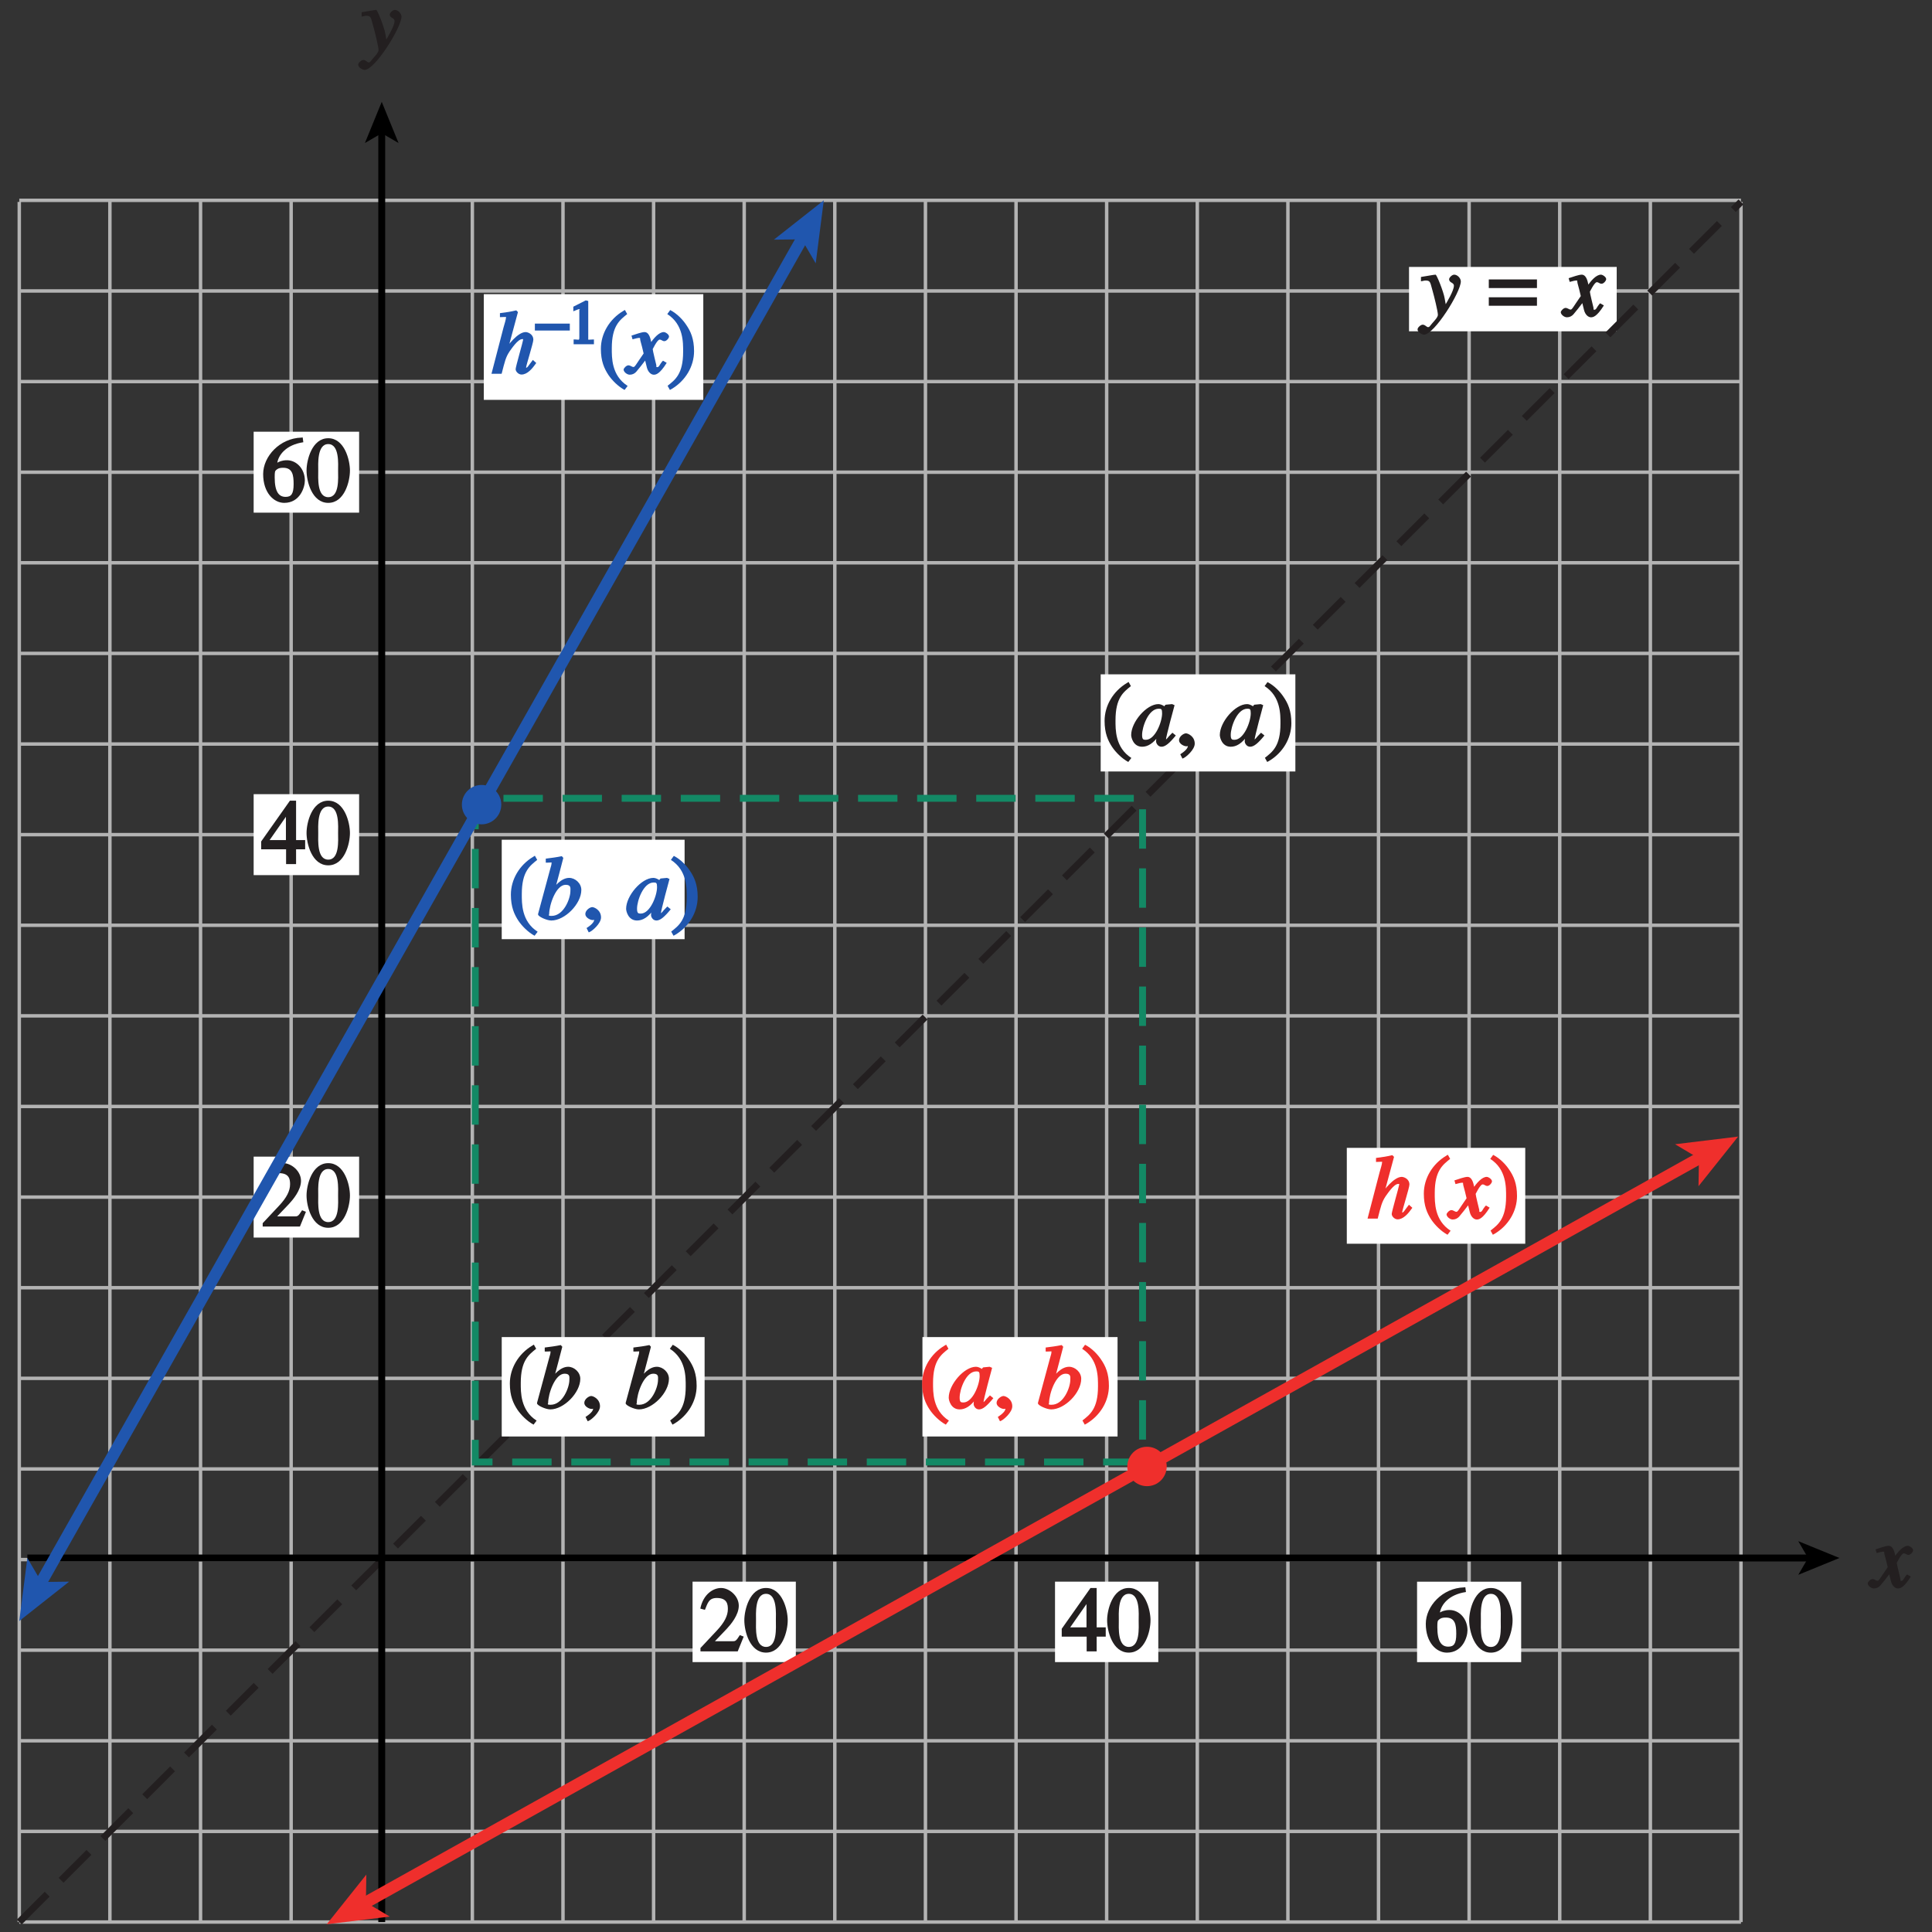 <?xml version="1.0" encoding="UTF-8"?>
<svg xmlns="http://www.w3.org/2000/svg" xmlns:xlink="http://www.w3.org/1999/xlink" width="196.157pt" height="196.157pt" viewBox="0 0 196.157 196.157" version="1.1">
<rect x="0" y="0" width="196.157" height="196.157" fill="#333333" stroke="none"/>
<defs>
<g>
<symbol overflow="visible" id="glyph0-0">
<path style="stroke:none;" d=""/>
</symbol>
<symbol overflow="visible" id="glyph0-1">
<path style="stroke:none;" d="M 0.141 -3.594 C 0.25 -3.625 0.312 -3.641 0.438 -3.641 C 0.953 -3.641 0.891 -3.391 1.141 -2.562 C 1.281 -2.078 1.672 -0.5 1.672 -0.156 C 1.672 0.078 1.344 0.422 1.109 0.688 C 0.812 1.047 0.812 1.094 0.672 1.094 C 0.516 1.094 0.391 0.844 0.125 0.844 C -0.062 0.844 -0.391 1.125 -0.391 1.312 C -0.391 1.688 0.172 1.859 0.25 1.859 C 1.312 1.859 4 -2.469 4 -3.547 C 4 -3.875 3.656 -4.234 3.328 -4.234 C 3.094 -4.234 2.812 -3.922 2.812 -3.781 C 2.812 -3.375 3.297 -3.469 3.297 -3.109 C 3.297 -2.625 2.641 -1.516 2.25 -0.875 L 2.547 -0.781 L 2.359 -1.828 C 2.25 -2.5 1.547 -4.25 1.438 -4.234 C 1.266 -4.234 0.562 -4.094 -0.047 -4 L -0.047 -3.562 Z M 0.141 -3.594 "/>
</symbol>
<symbol overflow="visible" id="glyph0-2">
<path style="stroke:none;" d=""/>
</symbol>
<symbol overflow="visible" id="glyph0-3">
<path style="stroke:none;" d="M 5.312 -3.75 L 0.594 -3.75 L 0.594 -2.875 L 5.484 -2.875 L 5.484 -3.75 Z M 5.312 -1.938 L 0.594 -1.938 L 0.594 -1.078 L 5.484 -1.078 L 5.484 -1.938 Z M 5.312 -1.938 "/>
</symbol>
<symbol overflow="visible" id="glyph0-4">
<path style="stroke:none;" d="M 3.484 -1.234 C 3.25 -0.969 3.188 -0.672 3 -0.672 C 2.828 -0.672 2.938 -0.75 2.891 -0.906 C 2.844 -1.125 2.531 -2.344 2.531 -2.516 L 2.484 -2.406 C 2.484 -2.406 2.984 -3.469 3.234 -3.469 C 3.438 -3.469 3.5 -3.312 3.719 -3.312 C 3.938 -3.312 4.188 -3.625 4.188 -3.781 C 4.188 -4 3.828 -4.234 3.656 -4.234 C 3.188 -4.234 2.641 -3.656 2.172 -2.922 L 2.469 -2.812 L 2.359 -3.312 C 2.203 -4.109 1.906 -4.234 1.703 -4.234 C 1.406 -4.234 0.812 -4.016 0.375 -3.875 L 0.484 -3.5 C 0.906 -3.609 1.031 -3.641 1.109 -3.641 C 1.344 -3.641 1.203 -3.641 1.281 -3.359 C 1.297 -3.328 1.609 -2.125 1.609 -2.062 C 0.844 -0.969 0.734 -0.688 0.578 -0.688 C 0.422 -0.688 0.266 -0.859 0.062 -0.859 C -0.141 -0.859 -0.422 -0.562 -0.422 -0.422 C -0.422 -0.203 -0.094 0.094 0.203 0.094 C 0.484 0.094 0.703 -0.031 0.859 -0.203 C 1.156 -0.547 1.531 -1.031 1.766 -1.344 L 1.938 -0.641 C 2.062 -0.156 2.375 0.094 2.641 0.094 C 2.844 0.094 3.219 0.062 3.953 -1.109 L 3.578 -1.328 Z M 3.484 -1.234 "/>
</symbol>
<symbol overflow="visible" id="glyph0-5">
<path style="stroke:none;" d="M 4.062 -1.281 C 3.719 -0.859 3.625 -0.609 3.453 -0.609 C 3.375 -0.609 3.469 -0.547 3.469 -0.641 C 3.469 -0.844 4.203 -3.141 4.203 -3.453 C 4.203 -4.047 3.625 -4.234 3.422 -4.234 C 2.609 -4.234 1.562 -2.812 1.375 -2.516 L 1.578 -2.328 L 2.641 -6.266 L 2.469 -6.438 C 1.938 -6.312 1.469 -6.234 0.812 -6.156 L 0.812 -5.75 L 1.234 -5.766 C 1.531 -5.766 1.422 -5.781 1.422 -5.672 C 1.422 -5.531 1.281 -5.062 1.172 -4.688 L -0.047 0 L 0.984 0 C 1.312 -1.266 1.391 -1.672 1.797 -2.281 C 1.984 -2.531 2.625 -3.516 3.062 -3.516 C 3.219 -3.516 3.156 -3.562 3.156 -3.406 C 3.156 -3.281 2.406 -0.703 2.406 -0.469 C 2.406 -0.219 2.703 0.078 3 0.078 C 3.594 0.078 4.094 -0.516 4.5 -1.094 L 4.156 -1.406 Z M 4.062 -1.281 "/>
</symbol>
<symbol overflow="visible" id="glyph0-6">
<path style="stroke:none;" d="M 4.047 -1.219 C 3.641 -0.828 3.594 -0.641 3.453 -0.641 C 3.391 -0.641 3.5 -0.562 3.5 -0.625 C 3.5 -0.906 4.328 -3.969 4.375 -4.125 L 4.125 -4.234 L 3.469 -4.172 L 3.359 -4.062 L 3.297 -3.75 L 3.594 -3.75 C 3.578 -3.875 3.109 -4.234 2.734 -4.234 C 1.531 -4.234 -0.031 -2.422 -0.031 -1.094 C -0.031 -0.844 0.188 0.094 1.078 0.094 C 1.625 0.094 2.219 -0.203 2.859 -1.156 L 2.656 -1.359 C 2.531 -0.875 2.5 -0.641 2.5 -0.438 C 2.5 -0.281 2.672 0.094 3.047 0.094 C 3.438 0.094 3.859 -0.266 4.5 -1.047 L 4.156 -1.328 Z M 1.078 -1.109 C 1.078 -1.922 1.719 -3.766 2.766 -3.766 C 3.031 -3.766 3.109 -3.734 3.109 -3.297 C 3.109 -2.422 2.406 -0.609 1.453 -0.609 C 1.203 -0.609 1.078 -0.641 1.078 -1.109 Z M 1.078 -1.109 "/>
</symbol>
<symbol overflow="visible" id="glyph0-7">
<path style="stroke:none;" d="M 3.312 -2.891 C 3.312 -2.141 2.641 -0.375 1.406 -0.375 C 0.984 -0.375 1.156 -0.484 1.156 -0.547 C 1.156 -1.484 1.844 -3.531 2.828 -3.531 C 3.406 -3.531 3.312 -3.172 3.312 -2.891 Z M 0.984 -5.781 C 1.516 -5.781 1.391 -5.875 1.391 -5.656 C 1.391 -5.531 1.312 -5.344 1.25 -5.094 L 0.031 -0.578 L 0.031 -0.516 C 0.031 -0.312 0.906 0.094 1.375 0.094 C 2.75 0.094 4.422 -1.594 4.422 -3.016 C 4.422 -3.672 3.812 -4.234 3.188 -4.234 C 2.375 -4.234 1.688 -3.359 1.438 -2.984 L 1.688 -2.875 C 1.969 -3.828 2.391 -5.5 2.594 -6.266 L 2.438 -6.438 C 1.906 -6.328 1.438 -6.266 0.812 -6.188 L 0.812 -5.781 Z M 0.984 -5.781 "/>
</symbol>
<symbol overflow="visible" id="glyph1-0">
<path style="stroke:none;" d=""/>
</symbol>
<symbol overflow="visible" id="glyph1-1">
<path style="stroke:none;" d="M 0.062 -1.391 L 3.406 -1.391 L 3.406 -2.094 L -0.141 -2.094 L -0.141 -1.391 Z M 0.062 -1.391 "/>
</symbol>
<symbol overflow="visible" id="glyph2-0">
<path style="stroke:none;" d=""/>
</symbol>
<symbol overflow="visible" id="glyph2-1">
<path style="stroke:none;" d="M 0.703 0 L 2.562 0 L 2.562 -0.484 C 1.906 -0.484 1.984 -0.359 1.984 -0.641 L 1.984 -4.391 L 1.734 -4.453 L 0.469 -3.812 L 0.469 -3.344 C 1 -3.562 1 -3.562 1.078 -3.562 C 1.281 -3.562 1.078 -3.594 1.078 -3.469 L 1.078 -0.75 C 1.078 -0.312 1.062 -0.5 0.5 -0.484 L 0.5 0 Z M 0.703 0 "/>
</symbol>
<symbol overflow="visible" id="glyph3-0">
<path style="stroke:none;" d=""/>
</symbol>
<symbol overflow="visible" id="glyph3-1">
<path style="stroke:none;" d="M 2.531 -6.375 C 1.141 -5.547 0.266 -4.078 0.266 -2.531 C 0.266 -1.281 0.609 -0.516 1.047 0.141 C 1.391 0.641 1.984 1.266 2.672 1.641 L 2.984 1.234 C 1.328 0.172 1.375 -1.672 1.375 -2.594 C 1.375 -4.875 2.188 -5.453 2.938 -6.062 L 2.703 -6.484 Z M 2.531 -6.375 "/>
</symbol>
<symbol overflow="visible" id="glyph3-2">
<path style="stroke:none;" d="M 0.453 1.547 C 1.859 0.719 2.734 -0.75 2.734 -2.297 C 2.734 -3.547 2.391 -4.312 1.938 -4.969 C 1.609 -5.469 1.016 -6.109 0.312 -6.469 L 0.016 -6.062 C 1.672 -5 1.625 -3.156 1.625 -2.234 C 1.625 0.047 0.797 0.625 0.047 1.219 L 0.281 1.641 Z M 0.453 1.547 "/>
</symbol>
<symbol overflow="visible" id="glyph3-3">
<path style="stroke:none;" d="M 4.281 -1.578 L 4.094 -1.656 C 3.688 -1.016 3.641 -1.031 3.297 -1.031 L 1.562 -1.031 L 2.781 -2.312 C 3.172 -2.734 3.984 -3.688 3.984 -4.641 C 3.984 -5.641 3 -6.438 2.188 -6.438 C 1.391 -6.438 0.375 -5.812 0.078 -4.344 L 0.547 -4.219 C 0.828 -4.906 0.938 -5.422 1.75 -5.422 C 2.812 -5.422 2.875 -4.766 2.875 -4.297 C 2.875 -3.625 2.531 -2.938 1.75 -2.109 L 0.094 -0.344 L 0.094 0 L 3.875 0 L 4.484 -1.5 Z M 4.281 -1.578 "/>
</symbol>
<symbol overflow="visible" id="glyph3-4">
<path style="stroke:none;" d="M 2.25 -5.844 C 3.406 -5.844 3.25 -3.766 3.25 -3.156 C 3.25 -2.438 3.406 -0.453 2.25 -0.453 C 1.094 -0.453 1.234 -2.422 1.234 -3.156 C 1.234 -3.766 1.094 -5.844 2.25 -5.844 Z M 2.25 -6.438 C 0.594 -6.438 0.047 -4.219 0.047 -3.156 C 0.047 -2.062 0.594 0.125 2.25 0.125 C 3.906 0.125 4.453 -2.062 4.453 -3.156 C 4.453 -4.219 3.906 -6.438 2.25 -6.438 Z M 2.25 -6.438 "/>
</symbol>
<symbol overflow="visible" id="glyph3-5">
<path style="stroke:none;" d="M 4.25 -2.438 L 3.484 -2.438 L 3.484 -6.438 L 2.859 -6.438 L -0.062 -2.297 L -0.062 -1.5 L 2.469 -1.5 L 2.469 0 L 3.484 0 L 3.484 -1.5 L 4.406 -1.5 L 4.406 -2.438 Z M 2.625 -2.438 L 0.797 -2.438 L 2.688 -5.141 L 2.453 -5.141 L 2.453 -2.438 Z M 2.625 -2.438 "/>
</symbol>
<symbol overflow="visible" id="glyph3-6">
<path style="stroke:none;" d="M 4.016 -6.5 C 1.844 -6.438 0.141 -4.609 0.141 -2.797 C 0.141 -0.906 1.219 0.125 2.281 0.125 C 3.891 0.125 4.375 -1.469 4.375 -2.141 C 4.375 -3.344 3.516 -4.203 2.562 -4.203 C 2.047 -4.203 1.734 -4.047 1.578 -3.953 C 1.703 -4.719 2.438 -5.766 4.219 -6.031 L 4.156 -6.516 Z M 2.172 -3.438 C 3.125 -3.438 3.234 -2.703 3.234 -1.781 C 3.234 -0.766 2.984 -0.484 2.422 -0.484 C 1.75 -0.484 1.312 -0.969 1.312 -2.469 C 1.312 -3.016 1.344 -3.109 1.438 -3.188 C 1.672 -3.406 1.875 -3.438 2.172 -3.438 Z M 2.172 -3.438 "/>
</symbol>
<symbol overflow="visible" id="glyph3-7">
<path style="stroke:none;" d="M 0.75 1.266 C 1.016 1.172 1.922 0.406 1.922 -0.219 C 1.922 -0.969 1.234 -1.266 1.031 -1.266 C 0.797 -1.266 0.328 -0.953 0.328 -0.562 C 0.328 -0.203 0.828 0.047 1.062 0.047 C 1.125 0.047 1.172 0.047 1.203 0.031 C 1.234 0.031 1.266 0.016 1.281 0.016 C 1.344 0.016 1.234 -0.109 1.234 -0.031 C 1.234 0.141 1.141 0.422 0.453 0.859 L 0.672 1.297 Z M 0.75 1.266 "/>
</symbol>
<symbol overflow="visible" id="glyph3-8">
<path style="stroke:none;" d=""/>
</symbol>
</g>
<clipPath id="clip1">
  <path d="M 1 20 L 177 20 L 177 195.973 L 1 195.973 Z M 1 20 "/>
</clipPath>
<clipPath id="clip2">
  <path d="M 0.871 16 L 181 16 L 181 195.973 L 0.871 195.973 Z M 0.871 16 "/>
</clipPath>
<clipPath id="clip3">
  <path d="M 38 12 L 40 12 L 40 195.973 L 38 195.973 Z M 38 12 "/>
</clipPath>
<clipPath id="clip4">
  <path d="M 189 156 L 194.871 156 L 194.871 162 L 189 162 Z M 189 156 "/>
</clipPath>
<clipPath id="clip5">
  <path d="M 0.871 17 L 89 17 L 89 168 L 0.871 168 Z M 0.871 17 "/>
</clipPath>
<clipPath id="clip6">
  <path d="M 30 110 L 180 110 L 180 195.973 L 30 195.973 Z M 30 110 "/>
</clipPath>
<clipPath id="clip7">
  <path d="M 33 190 L 40 190 L 40 195.973 L 33 195.973 Z M 33 190 "/>
</clipPath>
<clipPath id="clip8">
  <path d="M 0 0 L 196.156 0 L 196.156 196.156 L 0 196.156 Z M 0 0 "/>
</clipPath>
</defs>
<g id="surface1">
<g clip-path="url(#clip1)" clip-rule="nonzero">
<path style="fill:none;stroke-width:0.35;stroke-linecap:butt;stroke-linejoin:miter;stroke:rgb(70%,70%,70%);stroke-opacity:1;stroke-miterlimit:4;" d="M 77.585 297.472 L 77.585 122.827 M 86.785 297.472 L 86.785 122.827 M 95.988 297.472 L 95.988 122.827 M 105.187 297.472 L 105.187 122.827 M 114.386 297.472 L 114.386 122.827 M 123.585 297.472 L 123.585 122.827 M 132.788 297.472 L 132.788 122.827 M 141.988 297.472 L 141.988 122.827 M 151.187 297.472 L 151.187 122.827 M 160.386 297.472 L 160.386 122.827 M 169.589 297.472 L 169.589 122.827 M 178.788 297.472 L 178.788 122.827 M 187.988 297.472 L 187.988 122.827 M 197.191 297.472 L 197.191 122.827 M 206.39 297.472 L 206.39 122.827 M 215.589 297.472 L 215.589 122.827 M 224.788 297.472 L 224.788 122.827 M 233.988 297.472 L 233.988 122.827 M 243.191 297.472 L 243.191 122.827 M 252.39 297.472 L 252.39 122.827 M 252.39 122.827 L 77.585 122.827 M 77.585 132.026 L 252.39 132.026 M 77.585 141.229 L 252.39 141.229 M 77.585 150.429 L 252.39 150.429 M 77.585 159.628 L 252.39 159.628 M 77.585 168.827 L 252.39 168.827 M 77.585 178.03 L 252.39 178.03 M 77.585 187.229 L 252.39 187.229 M 77.585 196.429 L 252.39 196.429 M 77.585 205.632 L 252.39 205.632 M 77.585 214.831 L 252.39 214.831 M 77.585 224.03 L 252.39 224.03 M 77.585 233.229 L 252.39 233.229 M 77.585 242.433 L 252.39 242.433 M 77.585 251.632 L 252.39 251.632 M 77.585 260.831 L 252.39 260.831 M 77.585 270.03 L 252.39 270.03 M 77.585 279.229 L 252.39 279.229 M 77.585 288.433 L 252.39 288.433 M 77.585 297.632 L 252.39 297.632 " transform="matrix(1,0,0,-1,-75.628,317.972)"/>
</g>
<path style=" stroke:none;fill-rule:nonzero;fill:rgb(100%,100%,100%);fill-opacity:1;" d="M 143.059 27.102 L 164.145 27.102 L 164.145 33.637 L 143.059 33.637 Z M 143.059 27.102 "/>
<g style="fill:rgb(13.73%,12.16%,12.549%);fill-opacity:1;">
  <use xlink:href="#glyph0-1" x="144.318" y="32.121"/>
  <use xlink:href="#glyph0-2" x="148.314" y="32.121"/>
  <use xlink:href="#glyph0-3" x="150.564" y="32.121"/>
  <use xlink:href="#glyph0-2" x="156.639" y="32.121"/>
  <use xlink:href="#glyph0-4" x="158.889" y="32.121"/>
</g>
<g clip-path="url(#clip2)" clip-rule="nonzero">
<path style="fill:none;stroke-width:0.7;stroke-linecap:butt;stroke-linejoin:miter;stroke:rgb(13.73%,12.16%,12.549%);stroke-opacity:1;stroke-dasharray:4,2;stroke-miterlimit:4;" d="M 77.585 122.827 L 252.39 297.472 " transform="matrix(1,0,0,-1,-75.628,317.972)"/>
</g>
<path style="fill:none;stroke-width:0.7;stroke-linecap:butt;stroke-linejoin:miter;stroke:rgb(0%,0%,0%);stroke-opacity:1;stroke-miterlimit:4;" d="M 78.406 159.788 L 259.425 159.788 " transform="matrix(1,0,0,-1,-75.628,317.972)"/>
<path style=" stroke:none;fill-rule:nonzero;fill:rgb(0%,0%,0%);fill-opacity:1;" d="M 186.762 158.184 L 182.582 159.891 L 183.574 158.184 L 182.582 156.477 L 186.762 158.184 "/>
<path style="fill:none;stroke-width:0.7;stroke-linecap:butt;stroke-linejoin:miter;stroke:rgb(7.799%,53.665%,39.754%);stroke-opacity:1;stroke-dasharray:4,2;stroke-miterlimit:4;" d="M 191.632 169.534 L 123.882 169.534 L 123.882 236.921 L 191.632 236.921 Z M 191.632 169.534 " transform="matrix(1,0,0,-1,-75.628,317.972)"/>
<g clip-path="url(#clip3)" clip-rule="nonzero">
<path style="fill:none;stroke-width:0.7;stroke-linecap:butt;stroke-linejoin:miter;stroke:rgb(0%,0%,0%);stroke-opacity:1;stroke-miterlimit:4;" d="M 114.386 122.827 L 114.386 304.667 " transform="matrix(1,0,0,-1,-75.628,317.972)"/>
</g>
<path style=" stroke:none;fill-rule:nonzero;fill:rgb(0%,0%,0%);fill-opacity:1;" d="M 38.758 10.34 L 40.465 14.52 L 38.758 13.527 L 37.051 14.52 L 38.758 10.34 "/>
<g style="fill:rgb(13.73%,12.16%,12.549%);fill-opacity:1;">
  <use xlink:href="#glyph0-1" x="36.761" y="5.243"/>
</g>
<g clip-path="url(#clip4)" clip-rule="nonzero">
<g style="fill:rgb(13.73%,12.16%,12.549%);fill-opacity:1;">
  <use xlink:href="#glyph0-4" x="190.052" y="161.182"/>
</g>
</g>
<path style=" stroke:none;fill-rule:nonzero;fill:rgb(100%,100%,100%);fill-opacity:1;" d="M 49.121 29.867 L 71.406 29.867 L 71.406 40.598 L 49.121 40.598 Z M 49.121 29.867 "/>
<g style="fill:rgb(12.627%,33.806%,68.193%);fill-opacity:1;">
  <use xlink:href="#glyph0-5" x="49.947" y="37.95"/>
</g>
<g style="fill:rgb(12.627%,33.806%,68.193%);fill-opacity:1;">
  <use xlink:href="#glyph1-1" x="54.447" y="34.95"/>
</g>
<g style="fill:rgb(12.627%,33.806%,68.193%);fill-opacity:1;">
  <use xlink:href="#glyph2-1" x="57.741" y="34.95"/>
</g>
<g style="fill:rgb(12.627%,33.806%,68.193%);fill-opacity:1;">
  <use xlink:href="#glyph3-1" x="60.741" y="37.95"/>
</g>
<g style="fill:rgb(12.627%,33.806%,68.193%);fill-opacity:1;">
  <use xlink:href="#glyph0-4" x="63.738" y="37.95"/>
</g>
<g style="fill:rgb(12.627%,33.806%,68.193%);fill-opacity:1;">
  <use xlink:href="#glyph3-2" x="67.734" y="37.95"/>
</g>
<path style=" stroke:none;fill-rule:nonzero;fill:rgb(100%,100%,100%);fill-opacity:1;" d="M 25.754 117.434 L 36.461 117.434 L 36.461 125.652 L 25.754 125.652 Z M 25.754 117.434 "/>
<g style="fill:rgb(13.73%,12.16%,12.549%);fill-opacity:1;">
  <use xlink:href="#glyph3-3" x="26.577" y="124.533"/>
  <use xlink:href="#glyph3-4" x="31.077" y="124.533"/>
</g>
<path style=" stroke:none;fill-rule:nonzero;fill:rgb(100%,100%,100%);fill-opacity:1;" d="M 25.754 80.633 L 36.461 80.633 L 36.461 88.852 L 25.754 88.852 Z M 25.754 80.633 "/>
<g style="fill:rgb(13.73%,12.16%,12.549%);fill-opacity:1;">
  <use xlink:href="#glyph3-5" x="26.577" y="87.732"/>
  <use xlink:href="#glyph3-4" x="31.077" y="87.732"/>
</g>
<path style=" stroke:none;fill-rule:nonzero;fill:rgb(100%,100%,100%);fill-opacity:1;" d="M 25.754 43.832 L 36.461 43.832 L 36.461 52.051 L 25.754 52.051 Z M 25.754 43.832 "/>
<g style="fill:rgb(13.73%,12.16%,12.549%);fill-opacity:1;">
  <use xlink:href="#glyph3-6" x="26.577" y="50.932"/>
  <use xlink:href="#glyph3-4" x="31.077" y="50.932"/>
</g>
<path style=" stroke:none;fill-rule:nonzero;fill:rgb(100%,100%,100%);fill-opacity:1;" d="M 70.316 160.586 L 80.801 160.586 L 80.801 168.754 L 70.316 168.754 Z M 70.316 160.586 "/>
<g style="fill:rgb(13.73%,12.16%,12.549%);fill-opacity:1;">
  <use xlink:href="#glyph3-3" x="71.025" y="167.666"/>
  <use xlink:href="#glyph3-4" x="75.525" y="167.666"/>
</g>
<path style=" stroke:none;fill-rule:nonzero;fill:rgb(100%,100%,100%);fill-opacity:1;" d="M 107.117 160.586 L 117.602 160.586 L 117.602 168.754 L 107.117 168.754 Z M 107.117 160.586 "/>
<g style="fill:rgb(13.73%,12.16%,12.549%);fill-opacity:1;">
  <use xlink:href="#glyph3-5" x="107.86" y="167.666"/>
  <use xlink:href="#glyph3-4" x="112.36" y="167.666"/>
</g>
<path style=" stroke:none;fill-rule:nonzero;fill:rgb(100%,100%,100%);fill-opacity:1;" d="M 143.875 160.59 L 154.445 160.59 L 154.445 168.758 L 143.875 168.758 Z M 143.875 160.59 "/>
<g style="fill:rgb(13.73%,12.16%,12.549%);fill-opacity:1;">
  <use xlink:href="#glyph3-6" x="144.62" y="167.669"/>
  <use xlink:href="#glyph3-4" x="149.12" y="167.669"/>
</g>
<path style=" stroke:none;fill-rule:nonzero;fill:rgb(100%,100%,100%);fill-opacity:1;" d="M 50.941 85.258 L 69.508 85.258 L 69.508 95.355 L 50.941 95.355 Z M 50.941 85.258 "/>
<path style=" stroke:none;fill-rule:nonzero;fill:rgb(100%,100%,100%);fill-opacity:1;" d="M 93.656 135.754 L 113.465 135.754 L 113.465 145.848 L 93.656 145.848 Z M 93.656 135.754 "/>
<g style="fill:rgb(93.61%,18.434%,17.378%);fill-opacity:1;">
  <use xlink:href="#glyph3-1" x="93.358" y="143.003"/>
</g>
<g style="fill:rgb(93.61%,18.434%,17.378%);fill-opacity:1;">
  <use xlink:href="#glyph0-6" x="96.355" y="143.003"/>
</g>
<g style="fill:rgb(93.61%,18.434%,17.378%);fill-opacity:1;">
  <use xlink:href="#glyph3-7" x="100.855" y="143.003"/>
</g>
<g style="fill:rgb(93.61%,18.434%,17.378%);fill-opacity:1;">
  <use xlink:href="#glyph0-2" x="103.105" y="143.003"/>
  <use xlink:href="#glyph0-7" x="105.355" y="143.003"/>
</g>
<g style="fill:rgb(93.61%,18.434%,17.378%);fill-opacity:1;">
  <use xlink:href="#glyph3-2" x="109.855" y="143.003"/>
</g>
<g style="fill:rgb(12.627%,33.806%,68.193%);fill-opacity:1;">
  <use xlink:href="#glyph3-1" x="51.604" y="93.366"/>
</g>
<g style="fill:rgb(12.627%,33.806%,68.193%);fill-opacity:1;">
  <use xlink:href="#glyph0-7" x="54.601" y="93.366"/>
</g>
<g style="fill:rgb(12.627%,33.806%,68.193%);fill-opacity:1;">
  <use xlink:href="#glyph3-7" x="59.101" y="93.366"/>
</g>
<g style="fill:rgb(12.627%,33.806%,68.193%);fill-opacity:1;">
  <use xlink:href="#glyph0-2" x="61.351" y="93.366"/>
  <use xlink:href="#glyph0-6" x="63.601" y="93.366"/>
</g>
<g style="fill:rgb(12.627%,33.806%,68.193%);fill-opacity:1;">
  <use xlink:href="#glyph3-2" x="68.101" y="93.366"/>
</g>
<path style=" stroke:none;fill-rule:nonzero;fill:rgb(100%,100%,100%);fill-opacity:1;" d="M 136.742 116.543 L 154.859 116.543 L 154.859 126.277 L 136.742 126.277 Z M 136.742 116.543 "/>
<g style="fill:rgb(93.61%,18.434%,17.378%);fill-opacity:1;">
  <use xlink:href="#glyph0-5" x="138.896" y="123.723"/>
</g>
<g style="fill:rgb(93.61%,18.434%,17.378%);fill-opacity:1;">
  <use xlink:href="#glyph3-1" x="144.296" y="123.723"/>
</g>
<g style="fill:rgb(93.61%,18.434%,17.378%);fill-opacity:1;">
  <use xlink:href="#glyph0-4" x="147.293" y="123.723"/>
</g>
<g style="fill:rgb(93.61%,18.434%,17.378%);fill-opacity:1;">
  <use xlink:href="#glyph3-2" x="151.289" y="123.723"/>
</g>
<path style=" stroke:none;fill-rule:nonzero;fill:rgb(100%,100%,100%);fill-opacity:1;" d="M 111.754 68.465 L 131.52 68.465 L 131.52 78.328 L 111.754 78.328 Z M 111.754 68.465 "/>
<g style="fill:rgb(13.73%,12.16%,12.549%);fill-opacity:1;">
  <use xlink:href="#glyph3-1" x="111.883" y="75.722"/>
</g>
<g style="fill:rgb(13.73%,12.16%,12.549%);fill-opacity:1;">
  <use xlink:href="#glyph0-6" x="114.88" y="75.722"/>
</g>
<g style="fill:rgb(13.73%,12.16%,12.549%);fill-opacity:1;">
  <use xlink:href="#glyph3-7" x="119.38" y="75.722"/>
  <use xlink:href="#glyph3-8" x="121.63" y="75.722"/>
</g>
<g style="fill:rgb(13.73%,12.16%,12.549%);fill-opacity:1;">
  <use xlink:href="#glyph0-6" x="123.88" y="75.722"/>
</g>
<g style="fill:rgb(13.73%,12.16%,12.549%);fill-opacity:1;">
  <use xlink:href="#glyph3-2" x="128.38" y="75.722"/>
</g>
<path style=" stroke:none;fill-rule:nonzero;fill:rgb(100%,100%,100%);fill-opacity:1;" d="M 50.941 135.754 L 71.539 135.754 L 71.539 145.848 L 50.941 145.848 Z M 50.941 135.754 "/>
<g style="fill:rgb(13.73%,12.16%,12.549%);fill-opacity:1;">
  <use xlink:href="#glyph3-1" x="51.499" y="143.003"/>
</g>
<g style="fill:rgb(13.73%,12.16%,12.549%);fill-opacity:1;">
  <use xlink:href="#glyph0-7" x="54.496" y="143.003"/>
</g>
<g style="fill:rgb(13.73%,12.16%,12.549%);fill-opacity:1;">
  <use xlink:href="#glyph3-7" x="58.996" y="143.003"/>
</g>
<g style="fill:rgb(13.73%,12.16%,12.549%);fill-opacity:1;">
  <use xlink:href="#glyph0-2" x="61.246" y="143.003"/>
  <use xlink:href="#glyph0-7" x="63.496" y="143.003"/>
</g>
<g style="fill:rgb(13.73%,12.16%,12.549%);fill-opacity:1;">
  <use xlink:href="#glyph3-2" x="67.996" y="143.003"/>
</g>
<g clip-path="url(#clip5)" clip-rule="nonzero">
<path style="fill:none;stroke-width:1.2;stroke-linecap:butt;stroke-linejoin:miter;stroke:rgb(12.627%,33.806%,68.193%);stroke-opacity:1;stroke-miterlimit:4;" d="M 157.179 293.944 L 79.671 157.077 " transform="matrix(1,0,0,-1,-75.628,317.972)"/>
</g>
<path style=" stroke:none;fill-rule:nonzero;fill:rgb(12.627%,33.806%,68.193%);fill-opacity:1;" d="M 1.957 164.582 L 2.777 158.184 L 4.203 160.621 L 7.02 160.586 L 1.957 164.582 "/>
<path style=" stroke:none;fill-rule:nonzero;fill:rgb(12.627%,33.806%,68.193%);fill-opacity:1;" d="M 83.641 20.34 L 82.82 26.738 L 81.395 24.301 L 78.574 24.332 L 83.641 20.34 "/>
<g clip-path="url(#clip6)" clip-rule="nonzero">
<path style="fill:none;stroke-width:1.2;stroke-linecap:butt;stroke-linejoin:miter;stroke:rgb(93.61%,18.434%,17.378%);stroke-opacity:1;stroke-miterlimit:4;" d="M 112.499 124.667 L 248.402 200.511 " transform="matrix(1,0,0,-1,-75.628,317.972)"/>
</g>
<path style=" stroke:none;fill-rule:nonzero;fill:rgb(93.61%,18.434%,17.378%);fill-opacity:1;" d="M 176.473 115.398 L 172.449 120.438 L 172.496 117.617 L 170.07 116.176 L 176.473 115.398 "/>
<g clip-path="url(#clip7)" clip-rule="nonzero">
<path style=" stroke:none;fill-rule:nonzero;fill:rgb(93.61%,18.434%,17.378%);fill-opacity:1;" d="M 33.172 195.371 L 37.195 190.328 L 37.148 193.152 L 39.574 194.59 L 33.172 195.371 "/>
</g>
<path style=" stroke:none;fill-rule:nonzero;fill:rgb(93.61%,18.434%,17.378%);fill-opacity:1;" d="M 118.457 148.891 C 118.457 149.996 117.562 150.891 116.457 150.891 C 115.352 150.891 114.457 149.996 114.457 148.891 C 114.457 147.785 115.352 146.891 116.457 146.891 C 117.562 146.891 118.457 147.785 118.457 148.891 "/>
<path style=" stroke:none;fill-rule:nonzero;fill:rgb(12.627%,33.806%,68.193%);fill-opacity:1;" d="M 50.895 81.695 C 50.895 82.797 50 83.695 48.895 83.695 C 47.789 83.695 46.895 82.797 46.895 81.695 C 46.895 80.59 47.789 79.695 48.895 79.695 C 50 79.695 50.895 80.59 50.895 81.695 "/>
<g clip-path="url(#clip8)" clip-rule="nonzero">
<path style="fill:none;stroke-width:0.5;stroke-linecap:butt;stroke-linejoin:miter;stroke:rgb(100%,100%,100%);stroke-opacity:1;stroke-miterlimit:10;" d="M 41.999 803.999 L 41.999 779.999 M -0.001 761.999 L 23.999 761.999 M 653.999 803.999 L 653.999 779.999 M 695.999 761.999 L 671.999 761.999 M 41.999 -0.001 L 41.999 23.999 M -0.001 41.999 L 23.999 41.999 M 653.999 -0.001 L 653.999 23.999 M 695.999 41.999 L 671.999 41.999 " transform="matrix(1,0,0,-1,-75.628,317.972)"/>
<path style="fill:none;stroke-width:0.25;stroke-linecap:butt;stroke-linejoin:miter;stroke:rgb(0%,0%,0%);stroke-opacity:1;stroke-miterlimit:10;" d="M 41.999 803.999 L 41.999 779.999 M -0.001 761.999 L 23.999 761.999 M 653.999 803.999 L 653.999 779.999 M 695.999 761.999 L 671.999 761.999 M 41.999 -0.001 L 41.999 23.999 M -0.001 41.999 L 23.999 41.999 M 653.999 -0.001 L 653.999 23.999 M 695.999 41.999 L 671.999 41.999 " transform="matrix(1,0,0,-1,-75.628,317.972)"/>
<path style="fill:none;stroke-width:0.5;stroke-linecap:butt;stroke-linejoin:miter;stroke:rgb(100%,100%,100%);stroke-opacity:1;stroke-miterlimit:10;" d="M 323.999 791.999 L 371.999 791.999 M 323.999 11.999 L 371.999 11.999 M 11.999 425.999 L 11.999 377.999 M 683.999 425.999 L 683.999 377.999 M 347.999 803.999 L 347.999 779.999 M 347.999 23.999 L 347.999 -0.001 M -0.001 401.999 L 23.999 401.999 M 671.999 401.999 L 695.999 401.999 M 347.999 791.999 L 353.999 791.999 C 353.999 788.686 351.312 785.999 347.999 785.999 C 344.687 785.999 341.999 788.686 341.999 791.999 C 341.999 795.311 344.687 797.999 347.999 797.999 C 351.312 797.999 353.999 795.311 353.999 791.999 M 347.999 11.999 L 353.999 11.999 C 353.999 8.686 351.312 5.999 347.999 5.999 C 344.687 5.999 341.999 8.686 341.999 11.999 C 341.999 15.311 344.687 17.999 347.999 17.999 C 351.312 17.999 353.999 15.311 353.999 11.999 M 11.999 401.999 L 17.999 401.999 C 17.999 398.686 15.312 395.999 11.999 395.999 C 8.687 395.999 5.999 398.686 5.999 401.999 C 5.999 405.311 8.687 407.999 11.999 407.999 C 15.312 407.999 17.999 405.311 17.999 401.999 M 683.999 401.999 L 689.999 401.999 C 689.999 398.686 687.312 395.999 683.999 395.999 C 680.687 395.999 677.999 398.686 677.999 401.999 C 677.999 405.311 680.687 407.999 683.999 407.999 C 687.312 407.999 689.999 405.311 689.999 401.999 " transform="matrix(1,0,0,-1,-75.628,317.972)"/>
<path style="fill:none;stroke-width:0.25;stroke-linecap:butt;stroke-linejoin:miter;stroke:rgb(0%,0%,0%);stroke-opacity:1;stroke-miterlimit:10;" d="M 323.999 791.999 L 371.999 791.999 M 323.999 11.999 L 371.999 11.999 M 11.999 425.999 L 11.999 377.999 M 683.999 425.999 L 683.999 377.999 M 347.999 803.999 L 347.999 779.999 M 347.999 23.999 L 347.999 -0.001 M -0.001 401.999 L 23.999 401.999 M 671.999 401.999 L 695.999 401.999 M 347.999 791.999 L 353.999 791.999 C 353.999 788.686 351.312 785.999 347.999 785.999 C 344.687 785.999 341.999 788.686 341.999 791.999 C 341.999 795.311 344.687 797.999 347.999 797.999 C 351.312 797.999 353.999 795.311 353.999 791.999 M 347.999 11.999 L 353.999 11.999 C 353.999 8.686 351.312 5.999 347.999 5.999 C 344.687 5.999 341.999 8.686 341.999 11.999 C 341.999 15.311 344.687 17.999 347.999 17.999 C 351.312 17.999 353.999 15.311 353.999 11.999 M 11.999 401.999 L 17.999 401.999 C 17.999 398.686 15.312 395.999 11.999 395.999 C 8.687 395.999 5.999 398.686 5.999 401.999 C 5.999 405.311 8.687 407.999 11.999 407.999 C 15.312 407.999 17.999 405.311 17.999 401.999 M 683.999 401.999 L 689.999 401.999 C 689.999 398.686 687.312 395.999 683.999 395.999 C 680.687 395.999 677.999 398.686 677.999 401.999 C 677.999 405.311 680.687 407.999 683.999 407.999 C 687.312 407.999 689.999 405.311 689.999 401.999 " transform="matrix(1,0,0,-1,-75.628,317.972)"/>
</g>
</g>
</svg>
